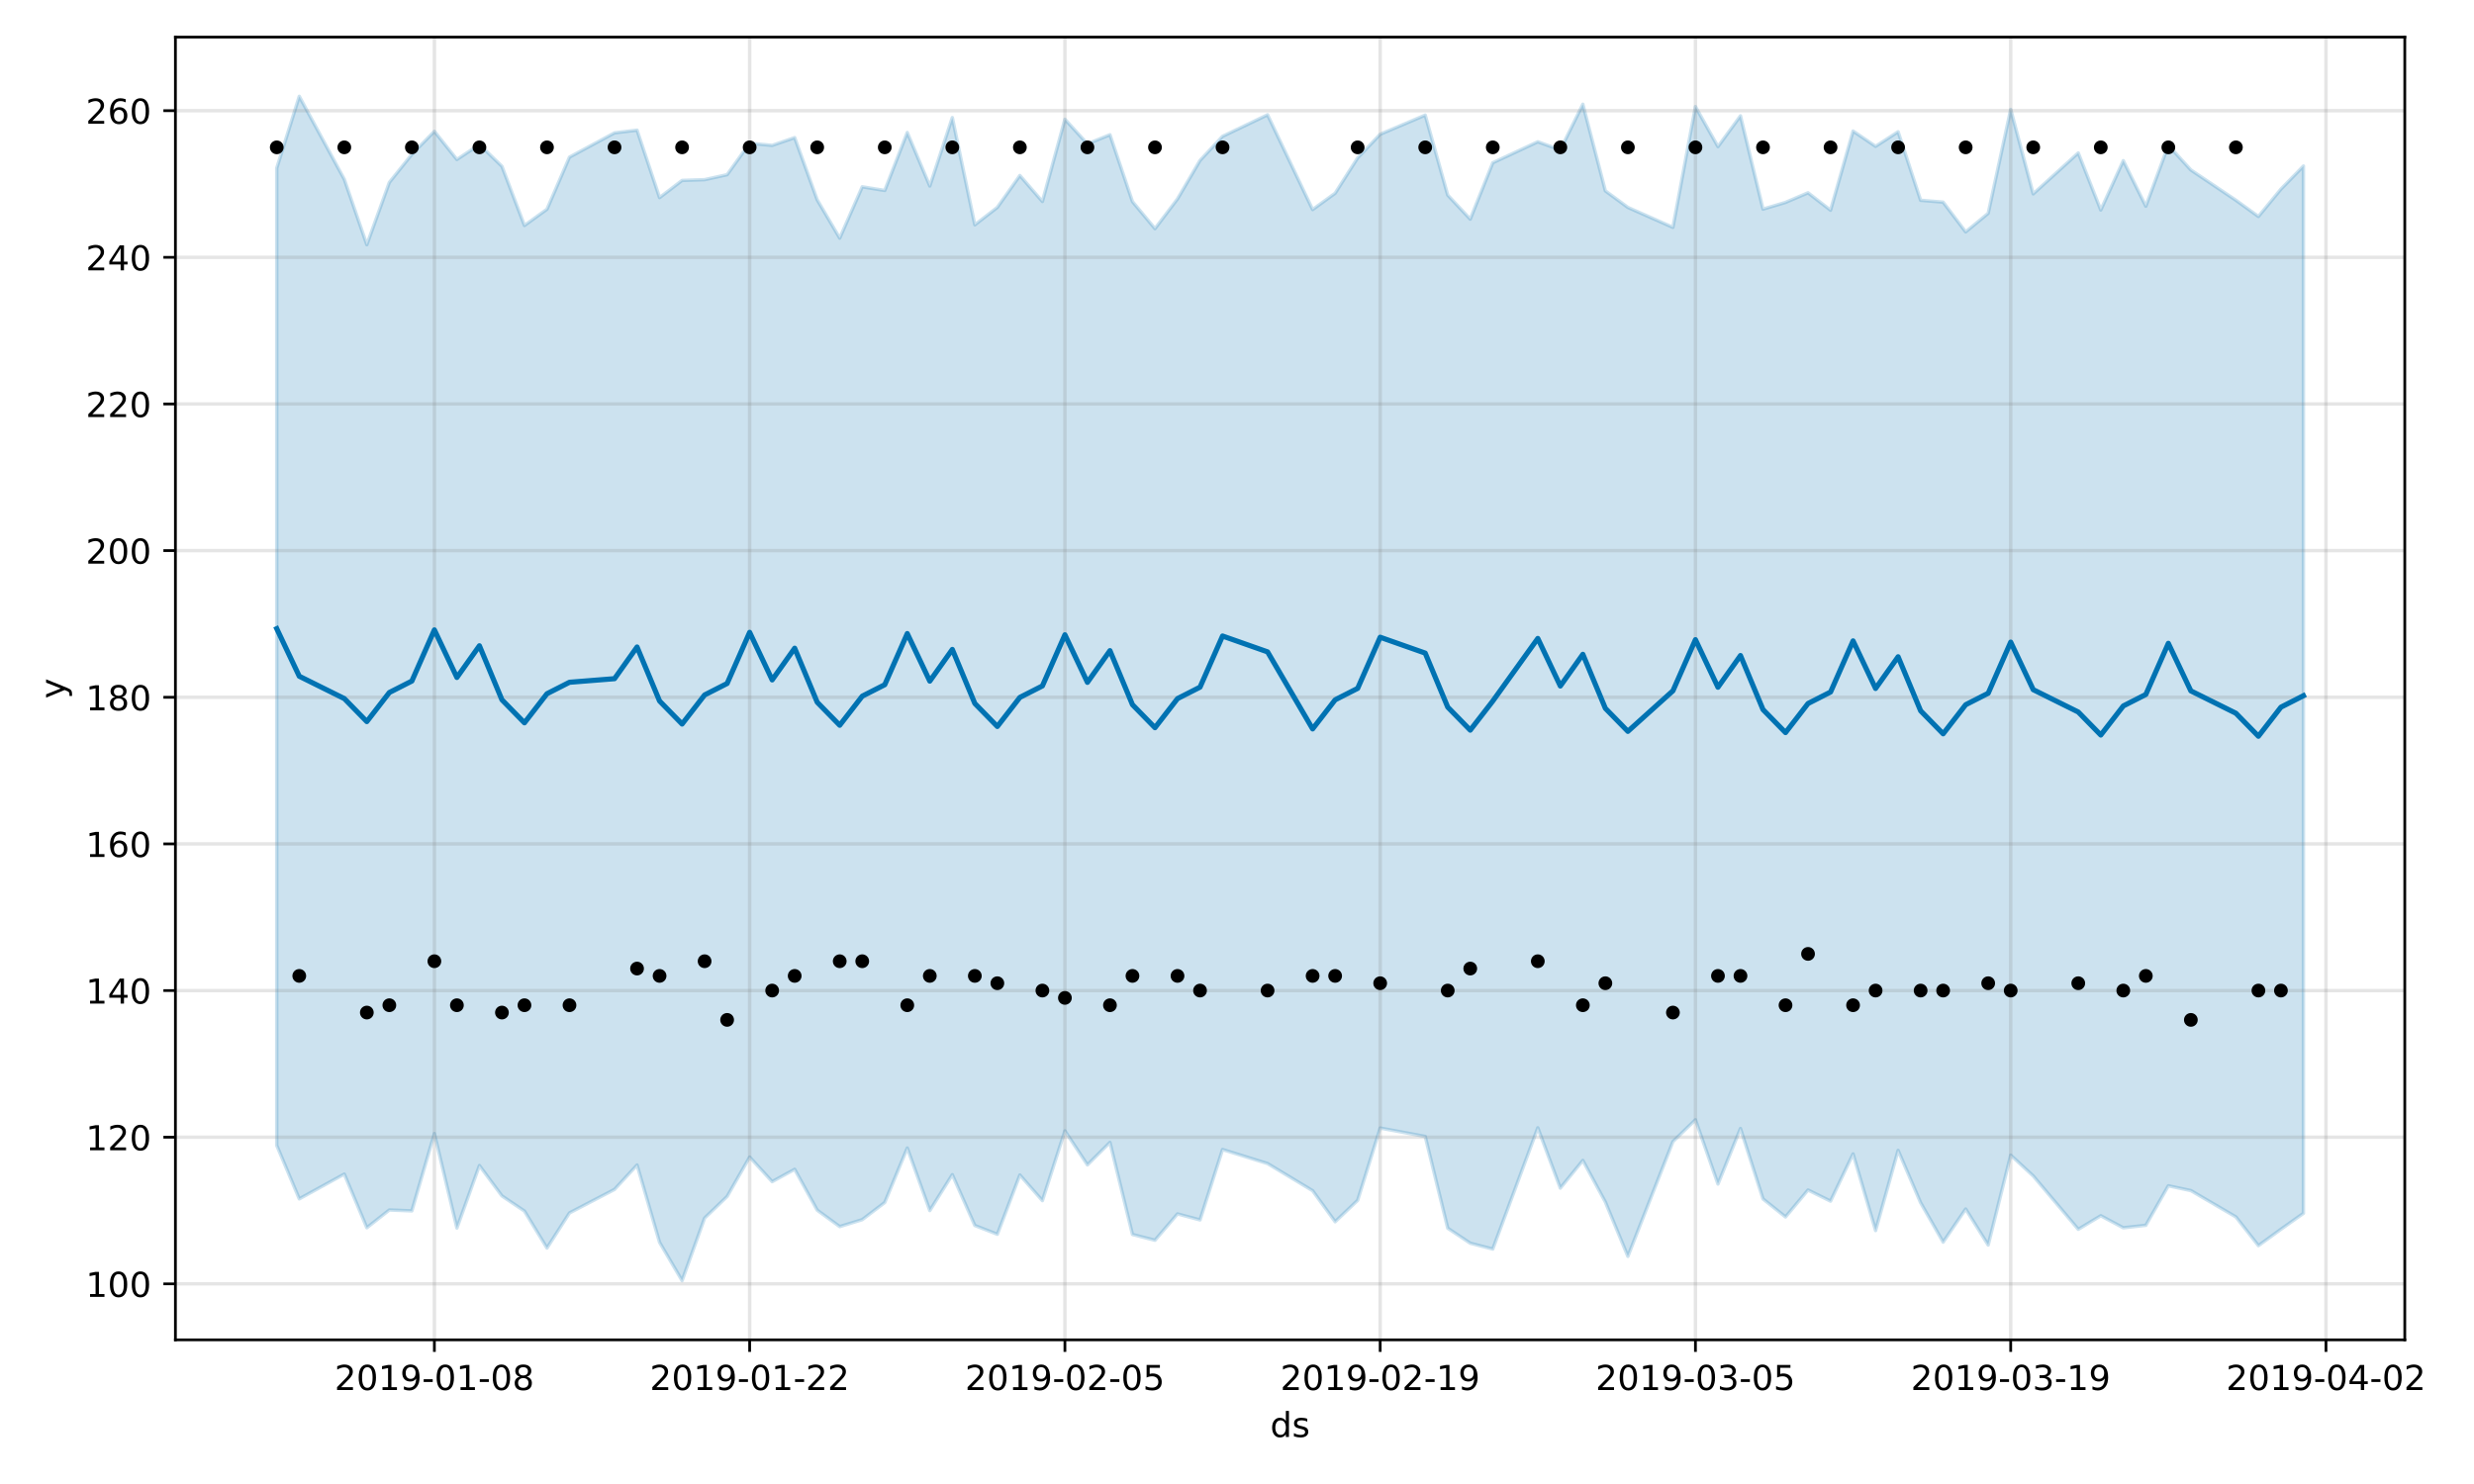 <?xml version="1.0" encoding="utf-8" standalone="no"?>
<!DOCTYPE svg PUBLIC "-//W3C//DTD SVG 1.1//EN"
  "http://www.w3.org/Graphics/SVG/1.1/DTD/svg11.dtd">
<!-- Created with matplotlib (https://matplotlib.org/) -->
<svg height="432pt" version="1.1" viewBox="0 0 720 432" width="720pt" xmlns="http://www.w3.org/2000/svg" xmlns:xlink="http://www.w3.org/1999/xlink">
 <defs>
  <style type="text/css">
*{stroke-linecap:butt;stroke-linejoin:round;}
  </style>
 </defs>
 <g id="figure_1">
  <g id="patch_1">
   <path d="M 0 432 
L 720 432 
L 720 0 
L 0 0 
z
" style="fill:#ffffff;"/>
  </g>
  <g id="axes_1">
   <g id="patch_2">
    <path d="M 51.05 390.04 
L 699.857 390.04 
L 699.857 10.8 
L 51.05 10.8 
z
" style="fill:#ffffff;"/>
   </g>
   <g id="PolyCollection_1">
    <defs>
     <path d="M 80.541 -383.064 
L 80.541 -98.552 
L 87.095 -83.003 
L 100.202 -90.218 
L 106.756 -74.597 
L 113.309 -79.765 
L 119.863 -79.504 
L 126.417 -102.021 
L 132.97 -74.515 
L 139.524 -92.709 
L 146.077 -83.865 
L 152.631 -79.452 
L 159.185 -68.687 
L 165.738 -78.911 
L 178.845 -85.751 
L 185.399 -92.858 
L 191.953 -70.336 
L 198.506 -59.198 
L 205.06 -77.408 
L 211.613 -83.697 
L 218.167 -95.177 
L 224.721 -88.014 
L 231.274 -91.608 
L 237.828 -79.714 
L 244.381 -74.929 
L 250.935 -76.95 
L 257.489 -81.945 
L 264.042 -97.801 
L 270.596 -79.591 
L 277.15 -90.049 
L 283.703 -75.253 
L 290.257 -72.696 
L 296.81 -89.951 
L 303.364 -82.487 
L 309.918 -102.808 
L 316.471 -92.897 
L 323.025 -99.438 
L 329.578 -72.634 
L 336.132 -70.954 
L 342.686 -78.621 
L 349.239 -76.871 
L 355.793 -97.37 
L 368.9 -93.283 
L 382.007 -85.384 
L 388.561 -76.344 
L 395.114 -82.573 
L 401.668 -103.623 
L 414.775 -101.18 
L 421.329 -74.466 
L 427.883 -70.095 
L 434.436 -68.397 
L 447.543 -103.685 
L 454.097 -86.136 
L 460.651 -94.19 
L 467.204 -82.078 
L 473.758 -66.267 
L 486.865 -99.676 
L 493.419 -106.032 
L 499.972 -87.323 
L 506.526 -103.491 
L 513.079 -82.989 
L 519.633 -77.741 
L 526.187 -85.581 
L 532.74 -82.346 
L 539.294 -96.092 
L 545.847 -73.776 
L 552.401 -97.123 
L 558.955 -81.874 
L 565.508 -70.412 
L 572.062 -80.049 
L 578.616 -69.561 
L 585.169 -95.727 
L 591.723 -89.675 
L 604.83 -74.14 
L 611.384 -78.09 
L 617.937 -74.582 
L 624.491 -75.302 
L 631.044 -86.808 
L 637.598 -85.417 
L 650.705 -77.749 
L 657.259 -69.391 
L 663.812 -74.15 
L 670.366 -78.8 
L 670.366 -383.669 
L 670.366 -383.669 
L 663.812 -376.948 
L 657.259 -368.983 
L 650.705 -373.714 
L 637.598 -382.534 
L 631.044 -389.697 
L 624.491 -371.972 
L 617.937 -385.235 
L 611.384 -370.863 
L 604.83 -387.487 
L 591.723 -375.563 
L 585.169 -400.147 
L 578.616 -369.901 
L 572.062 -364.498 
L 565.508 -373.164 
L 558.955 -373.699 
L 552.401 -393.644 
L 545.847 -389.404 
L 539.294 -393.852 
L 532.74 -370.805 
L 526.187 -375.882 
L 519.633 -373.085 
L 513.079 -371.124 
L 506.526 -398.275 
L 499.972 -389.316 
L 493.419 -400.968 
L 486.865 -365.823 
L 473.758 -371.621 
L 467.204 -376.438 
L 460.651 -401.661 
L 454.097 -388.359 
L 447.543 -390.728 
L 434.436 -384.617 
L 427.883 -368.208 
L 421.329 -375.203 
L 414.775 -398.49 
L 401.668 -392.918 
L 395.114 -386.041 
L 388.561 -375.751 
L 382.007 -370.993 
L 368.9 -398.58 
L 355.793 -392.315 
L 349.239 -385.293 
L 342.686 -374.097 
L 336.132 -365.438 
L 329.578 -373.318 
L 323.025 -392.775 
L 316.471 -390.121 
L 309.918 -397.285 
L 303.364 -373.345 
L 296.81 -380.911 
L 290.257 -371.631 
L 283.703 -366.55 
L 277.15 -397.768 
L 270.596 -377.853 
L 264.042 -393.43 
L 257.489 -376.56 
L 250.935 -377.622 
L 244.381 -362.681 
L 237.828 -373.839 
L 231.274 -391.935 
L 224.721 -389.682 
L 218.167 -390.302 
L 211.613 -381.15 
L 205.06 -379.703 
L 198.506 -379.485 
L 191.953 -374.472 
L 185.399 -394.108 
L 178.845 -393.325 
L 165.738 -386.266 
L 159.185 -371.094 
L 152.631 -366.365 
L 146.077 -383.593 
L 139.524 -389.923 
L 132.97 -385.571 
L 126.417 -393.778 
L 119.863 -387.069 
L 113.309 -378.899 
L 106.756 -360.765 
L 100.202 -379.803 
L 87.095 -403.962 
L 80.541 -383.064 
z
" id="mee55b92a47" style="stroke:#0072b2;stroke-opacity:0.2;"/>
    </defs>
    <g clip-path="url(#pc1fd2bb637)">
     <use style="fill:#0072b2;fill-opacity:0.2;stroke:#0072b2;stroke-opacity:0.2;" x="0" xlink:href="#mee55b92a47" y="432"/>
    </g>
   </g>
   <g id="matplotlib.axis_1">
    <g id="xtick_1">
     <g id="line2d_1">
      <path clip-path="url(#pc1fd2bb637)" d="M 126.417 390.04 
L 126.417 10.8 
" style="fill:none;stroke:#808080;stroke-linecap:square;stroke-opacity:0.2;"/>
     </g>
     <g id="line2d_2">
      <defs>
       <path d="M 0 0 
L 0 3.5 
" id="m507fe57a56" style="stroke:#000000;stroke-width:0.8;"/>
      </defs>
      <g>
       <use style="stroke:#000000;stroke-width:0.8;" x="126.417" xlink:href="#m507fe57a56" y="390.04"/>
      </g>
     </g>
     <g id="text_1">
      <!-- 2019-01-08 -->
      <defs>
       <path d="M 19.188 8.297 
L 53.609 8.297 
L 53.609 0 
L 7.328 0 
L 7.328 8.297 
Q 12.938 14.109 22.625 23.891 
Q 32.328 33.688 34.812 36.531 
Q 39.547 41.844 41.422 45.531 
Q 43.312 49.219 43.312 52.781 
Q 43.312 58.594 39.234 62.25 
Q 35.156 65.922 28.609 65.922 
Q 23.969 65.922 18.812 64.312 
Q 13.672 62.703 7.812 59.422 
L 7.812 69.391 
Q 13.766 71.781 18.938 73 
Q 24.125 74.219 28.422 74.219 
Q 39.75 74.219 46.484 68.547 
Q 53.219 62.891 53.219 53.422 
Q 53.219 48.922 51.531 44.891 
Q 49.859 40.875 45.406 35.406 
Q 44.188 33.984 37.641 27.219 
Q 31.109 20.453 19.188 8.297 
z
" id="DejaVuSans-50"/>
       <path d="M 31.781 66.406 
Q 24.172 66.406 20.328 58.906 
Q 16.5 51.422 16.5 36.375 
Q 16.5 21.391 20.328 13.891 
Q 24.172 6.391 31.781 6.391 
Q 39.453 6.391 43.281 13.891 
Q 47.125 21.391 47.125 36.375 
Q 47.125 51.422 43.281 58.906 
Q 39.453 66.406 31.781 66.406 
z
M 31.781 74.219 
Q 44.047 74.219 50.516 64.516 
Q 56.984 54.828 56.984 36.375 
Q 56.984 17.969 50.516 8.266 
Q 44.047 -1.422 31.781 -1.422 
Q 19.531 -1.422 13.062 8.266 
Q 6.594 17.969 6.594 36.375 
Q 6.594 54.828 13.062 64.516 
Q 19.531 74.219 31.781 74.219 
z
" id="DejaVuSans-48"/>
       <path d="M 12.406 8.297 
L 28.516 8.297 
L 28.516 63.922 
L 10.984 60.406 
L 10.984 69.391 
L 28.422 72.906 
L 38.281 72.906 
L 38.281 8.297 
L 54.391 8.297 
L 54.391 0 
L 12.406 0 
z
" id="DejaVuSans-49"/>
       <path d="M 10.984 1.516 
L 10.984 10.5 
Q 14.703 8.734 18.5 7.812 
Q 22.312 6.891 25.984 6.891 
Q 35.75 6.891 40.891 13.453 
Q 46.047 20.016 46.781 33.406 
Q 43.953 29.203 39.594 26.953 
Q 35.25 24.703 29.984 24.703 
Q 19.047 24.703 12.672 31.312 
Q 6.297 37.938 6.297 49.422 
Q 6.297 60.641 12.938 67.422 
Q 19.578 74.219 30.609 74.219 
Q 43.266 74.219 49.922 64.516 
Q 56.594 54.828 56.594 36.375 
Q 56.594 19.141 48.406 8.859 
Q 40.234 -1.422 26.422 -1.422 
Q 22.703 -1.422 18.891 -0.688 
Q 15.094 0.047 10.984 1.516 
z
M 30.609 32.422 
Q 37.25 32.422 41.125 36.953 
Q 45.016 41.5 45.016 49.422 
Q 45.016 57.281 41.125 61.844 
Q 37.25 66.406 30.609 66.406 
Q 23.969 66.406 20.094 61.844 
Q 16.219 57.281 16.219 49.422 
Q 16.219 41.5 20.094 36.953 
Q 23.969 32.422 30.609 32.422 
z
" id="DejaVuSans-57"/>
       <path d="M 4.891 31.391 
L 31.203 31.391 
L 31.203 23.391 
L 4.891 23.391 
z
" id="DejaVuSans-45"/>
       <path d="M 31.781 34.625 
Q 24.75 34.625 20.719 30.859 
Q 16.703 27.094 16.703 20.516 
Q 16.703 13.922 20.719 10.156 
Q 24.75 6.391 31.781 6.391 
Q 38.812 6.391 42.859 10.172 
Q 46.922 13.969 46.922 20.516 
Q 46.922 27.094 42.891 30.859 
Q 38.875 34.625 31.781 34.625 
z
M 21.922 38.812 
Q 15.578 40.375 12.031 44.719 
Q 8.5 49.078 8.5 55.328 
Q 8.5 64.062 14.719 69.141 
Q 20.953 74.219 31.781 74.219 
Q 42.672 74.219 48.875 69.141 
Q 55.078 64.062 55.078 55.328 
Q 55.078 49.078 51.531 44.719 
Q 48 40.375 41.703 38.812 
Q 48.828 37.156 52.797 32.312 
Q 56.781 27.484 56.781 20.516 
Q 56.781 9.906 50.312 4.234 
Q 43.844 -1.422 31.781 -1.422 
Q 19.734 -1.422 13.25 4.234 
Q 6.781 9.906 6.781 20.516 
Q 6.781 27.484 10.781 32.312 
Q 14.797 37.156 21.922 38.812 
z
M 18.312 54.391 
Q 18.312 48.734 21.844 45.562 
Q 25.391 42.391 31.781 42.391 
Q 38.141 42.391 41.719 45.562 
Q 45.312 48.734 45.312 54.391 
Q 45.312 60.062 41.719 63.234 
Q 38.141 66.406 31.781 66.406 
Q 25.391 66.406 21.844 63.234 
Q 18.312 60.062 18.312 54.391 
z
" id="DejaVuSans-56"/>
      </defs>
      <g transform="translate(97.359 404.638)scale(0.1 -0.1)">
       <use xlink:href="#DejaVuSans-50"/>
       <use x="63.623" xlink:href="#DejaVuSans-48"/>
       <use x="127.246" xlink:href="#DejaVuSans-49"/>
       <use x="190.869" xlink:href="#DejaVuSans-57"/>
       <use x="254.492" xlink:href="#DejaVuSans-45"/>
       <use x="290.576" xlink:href="#DejaVuSans-48"/>
       <use x="354.199" xlink:href="#DejaVuSans-49"/>
       <use x="417.822" xlink:href="#DejaVuSans-45"/>
       <use x="453.906" xlink:href="#DejaVuSans-48"/>
       <use x="517.529" xlink:href="#DejaVuSans-56"/>
      </g>
     </g>
    </g>
    <g id="xtick_2">
     <g id="line2d_3">
      <path clip-path="url(#pc1fd2bb637)" d="M 218.167 390.04 
L 218.167 10.8 
" style="fill:none;stroke:#808080;stroke-linecap:square;stroke-opacity:0.2;"/>
     </g>
     <g id="line2d_4">
      <g>
       <use style="stroke:#000000;stroke-width:0.8;" x="218.167" xlink:href="#m507fe57a56" y="390.04"/>
      </g>
     </g>
     <g id="text_2">
      <!-- 2019-01-22 -->
      <g transform="translate(189.109 404.638)scale(0.1 -0.1)">
       <use xlink:href="#DejaVuSans-50"/>
       <use x="63.623" xlink:href="#DejaVuSans-48"/>
       <use x="127.246" xlink:href="#DejaVuSans-49"/>
       <use x="190.869" xlink:href="#DejaVuSans-57"/>
       <use x="254.492" xlink:href="#DejaVuSans-45"/>
       <use x="290.576" xlink:href="#DejaVuSans-48"/>
       <use x="354.199" xlink:href="#DejaVuSans-49"/>
       <use x="417.822" xlink:href="#DejaVuSans-45"/>
       <use x="453.906" xlink:href="#DejaVuSans-50"/>
       <use x="517.529" xlink:href="#DejaVuSans-50"/>
      </g>
     </g>
    </g>
    <g id="xtick_3">
     <g id="line2d_5">
      <path clip-path="url(#pc1fd2bb637)" d="M 309.918 390.04 
L 309.918 10.8 
" style="fill:none;stroke:#808080;stroke-linecap:square;stroke-opacity:0.2;"/>
     </g>
     <g id="line2d_6">
      <g>
       <use style="stroke:#000000;stroke-width:0.8;" x="309.918" xlink:href="#m507fe57a56" y="390.04"/>
      </g>
     </g>
     <g id="text_3">
      <!-- 2019-02-05 -->
      <defs>
       <path d="M 10.797 72.906 
L 49.516 72.906 
L 49.516 64.594 
L 19.828 64.594 
L 19.828 46.734 
Q 21.969 47.469 24.109 47.828 
Q 26.266 48.188 28.422 48.188 
Q 40.625 48.188 47.75 41.5 
Q 54.891 34.812 54.891 23.391 
Q 54.891 11.625 47.562 5.094 
Q 40.234 -1.422 26.906 -1.422 
Q 22.312 -1.422 17.547 -0.641 
Q 12.797 0.141 7.719 1.703 
L 7.719 11.625 
Q 12.109 9.234 16.797 8.062 
Q 21.484 6.891 26.703 6.891 
Q 35.156 6.891 40.078 11.328 
Q 45.016 15.766 45.016 23.391 
Q 45.016 31 40.078 35.438 
Q 35.156 39.891 26.703 39.891 
Q 22.75 39.891 18.812 39.016 
Q 14.891 38.141 10.797 36.281 
z
" id="DejaVuSans-53"/>
      </defs>
      <g transform="translate(280.86 404.638)scale(0.1 -0.1)">
       <use xlink:href="#DejaVuSans-50"/>
       <use x="63.623" xlink:href="#DejaVuSans-48"/>
       <use x="127.246" xlink:href="#DejaVuSans-49"/>
       <use x="190.869" xlink:href="#DejaVuSans-57"/>
       <use x="254.492" xlink:href="#DejaVuSans-45"/>
       <use x="290.576" xlink:href="#DejaVuSans-48"/>
       <use x="354.199" xlink:href="#DejaVuSans-50"/>
       <use x="417.822" xlink:href="#DejaVuSans-45"/>
       <use x="453.906" xlink:href="#DejaVuSans-48"/>
       <use x="517.529" xlink:href="#DejaVuSans-53"/>
      </g>
     </g>
    </g>
    <g id="xtick_4">
     <g id="line2d_7">
      <path clip-path="url(#pc1fd2bb637)" d="M 401.668 390.04 
L 401.668 10.8 
" style="fill:none;stroke:#808080;stroke-linecap:square;stroke-opacity:0.2;"/>
     </g>
     <g id="line2d_8">
      <g>
       <use style="stroke:#000000;stroke-width:0.8;" x="401.668" xlink:href="#m507fe57a56" y="390.04"/>
      </g>
     </g>
     <g id="text_4">
      <!-- 2019-02-19 -->
      <g transform="translate(372.61 404.638)scale(0.1 -0.1)">
       <use xlink:href="#DejaVuSans-50"/>
       <use x="63.623" xlink:href="#DejaVuSans-48"/>
       <use x="127.246" xlink:href="#DejaVuSans-49"/>
       <use x="190.869" xlink:href="#DejaVuSans-57"/>
       <use x="254.492" xlink:href="#DejaVuSans-45"/>
       <use x="290.576" xlink:href="#DejaVuSans-48"/>
       <use x="354.199" xlink:href="#DejaVuSans-50"/>
       <use x="417.822" xlink:href="#DejaVuSans-45"/>
       <use x="453.906" xlink:href="#DejaVuSans-49"/>
       <use x="517.529" xlink:href="#DejaVuSans-57"/>
      </g>
     </g>
    </g>
    <g id="xtick_5">
     <g id="line2d_9">
      <path clip-path="url(#pc1fd2bb637)" d="M 493.419 390.04 
L 493.419 10.8 
" style="fill:none;stroke:#808080;stroke-linecap:square;stroke-opacity:0.2;"/>
     </g>
     <g id="line2d_10">
      <g>
       <use style="stroke:#000000;stroke-width:0.8;" x="493.419" xlink:href="#m507fe57a56" y="390.04"/>
      </g>
     </g>
     <g id="text_5">
      <!-- 2019-03-05 -->
      <defs>
       <path d="M 40.578 39.312 
Q 47.656 37.797 51.625 33 
Q 55.609 28.219 55.609 21.188 
Q 55.609 10.406 48.188 4.484 
Q 40.766 -1.422 27.094 -1.422 
Q 22.516 -1.422 17.656 -0.516 
Q 12.797 0.391 7.625 2.203 
L 7.625 11.719 
Q 11.719 9.328 16.594 8.109 
Q 21.484 6.891 26.812 6.891 
Q 36.078 6.891 40.938 10.547 
Q 45.797 14.203 45.797 21.188 
Q 45.797 27.641 41.281 31.266 
Q 36.766 34.906 28.719 34.906 
L 20.219 34.906 
L 20.219 43.016 
L 29.109 43.016 
Q 36.375 43.016 40.234 45.922 
Q 44.094 48.828 44.094 54.297 
Q 44.094 59.906 40.109 62.906 
Q 36.141 65.922 28.719 65.922 
Q 24.656 65.922 20.016 65.031 
Q 15.375 64.156 9.812 62.312 
L 9.812 71.094 
Q 15.438 72.656 20.344 73.438 
Q 25.25 74.219 29.594 74.219 
Q 40.828 74.219 47.359 69.109 
Q 53.906 64.016 53.906 55.328 
Q 53.906 49.266 50.438 45.094 
Q 46.969 40.922 40.578 39.312 
z
" id="DejaVuSans-51"/>
      </defs>
      <g transform="translate(464.361 404.638)scale(0.1 -0.1)">
       <use xlink:href="#DejaVuSans-50"/>
       <use x="63.623" xlink:href="#DejaVuSans-48"/>
       <use x="127.246" xlink:href="#DejaVuSans-49"/>
       <use x="190.869" xlink:href="#DejaVuSans-57"/>
       <use x="254.492" xlink:href="#DejaVuSans-45"/>
       <use x="290.576" xlink:href="#DejaVuSans-48"/>
       <use x="354.199" xlink:href="#DejaVuSans-51"/>
       <use x="417.822" xlink:href="#DejaVuSans-45"/>
       <use x="453.906" xlink:href="#DejaVuSans-48"/>
       <use x="517.529" xlink:href="#DejaVuSans-53"/>
      </g>
     </g>
    </g>
    <g id="xtick_6">
     <g id="line2d_11">
      <path clip-path="url(#pc1fd2bb637)" d="M 585.169 390.04 
L 585.169 10.8 
" style="fill:none;stroke:#808080;stroke-linecap:square;stroke-opacity:0.2;"/>
     </g>
     <g id="line2d_12">
      <g>
       <use style="stroke:#000000;stroke-width:0.8;" x="585.169" xlink:href="#m507fe57a56" y="390.04"/>
      </g>
     </g>
     <g id="text_6">
      <!-- 2019-03-19 -->
      <g transform="translate(556.111 404.638)scale(0.1 -0.1)">
       <use xlink:href="#DejaVuSans-50"/>
       <use x="63.623" xlink:href="#DejaVuSans-48"/>
       <use x="127.246" xlink:href="#DejaVuSans-49"/>
       <use x="190.869" xlink:href="#DejaVuSans-57"/>
       <use x="254.492" xlink:href="#DejaVuSans-45"/>
       <use x="290.576" xlink:href="#DejaVuSans-48"/>
       <use x="354.199" xlink:href="#DejaVuSans-51"/>
       <use x="417.822" xlink:href="#DejaVuSans-45"/>
       <use x="453.906" xlink:href="#DejaVuSans-49"/>
       <use x="517.529" xlink:href="#DejaVuSans-57"/>
      </g>
     </g>
    </g>
    <g id="xtick_7">
     <g id="line2d_13">
      <path clip-path="url(#pc1fd2bb637)" d="M 676.92 390.04 
L 676.92 10.8 
" style="fill:none;stroke:#808080;stroke-linecap:square;stroke-opacity:0.2;"/>
     </g>
     <g id="line2d_14">
      <g>
       <use style="stroke:#000000;stroke-width:0.8;" x="676.92" xlink:href="#m507fe57a56" y="390.04"/>
      </g>
     </g>
     <g id="text_7">
      <!-- 2019-04-02 -->
      <defs>
       <path d="M 37.797 64.312 
L 12.891 25.391 
L 37.797 25.391 
z
M 35.203 72.906 
L 47.609 72.906 
L 47.609 25.391 
L 58.016 25.391 
L 58.016 17.188 
L 47.609 17.188 
L 47.609 0 
L 37.797 0 
L 37.797 17.188 
L 4.891 17.188 
L 4.891 26.703 
z
" id="DejaVuSans-52"/>
      </defs>
      <g transform="translate(647.862 404.638)scale(0.1 -0.1)">
       <use xlink:href="#DejaVuSans-50"/>
       <use x="63.623" xlink:href="#DejaVuSans-48"/>
       <use x="127.246" xlink:href="#DejaVuSans-49"/>
       <use x="190.869" xlink:href="#DejaVuSans-57"/>
       <use x="254.492" xlink:href="#DejaVuSans-45"/>
       <use x="290.576" xlink:href="#DejaVuSans-48"/>
       <use x="354.199" xlink:href="#DejaVuSans-52"/>
       <use x="417.822" xlink:href="#DejaVuSans-45"/>
       <use x="453.906" xlink:href="#DejaVuSans-48"/>
       <use x="517.529" xlink:href="#DejaVuSans-50"/>
      </g>
     </g>
    </g>
    <g id="text_8">
     <!-- ds -->
     <defs>
      <path d="M 45.406 46.391 
L 45.406 75.984 
L 54.391 75.984 
L 54.391 0 
L 45.406 0 
L 45.406 8.203 
Q 42.578 3.328 38.25 0.953 
Q 33.938 -1.422 27.875 -1.422 
Q 17.969 -1.422 11.734 6.484 
Q 5.516 14.406 5.516 27.297 
Q 5.516 40.188 11.734 48.094 
Q 17.969 56 27.875 56 
Q 33.938 56 38.25 53.625 
Q 42.578 51.266 45.406 46.391 
z
M 14.797 27.297 
Q 14.797 17.391 18.875 11.75 
Q 22.953 6.109 30.078 6.109 
Q 37.203 6.109 41.297 11.75 
Q 45.406 17.391 45.406 27.297 
Q 45.406 37.203 41.297 42.844 
Q 37.203 48.484 30.078 48.484 
Q 22.953 48.484 18.875 42.844 
Q 14.797 37.203 14.797 27.297 
z
" id="DejaVuSans-100"/>
      <path d="M 44.281 53.078 
L 44.281 44.578 
Q 40.484 46.531 36.375 47.5 
Q 32.281 48.484 27.875 48.484 
Q 21.188 48.484 17.844 46.438 
Q 14.5 44.391 14.5 40.281 
Q 14.5 37.156 16.891 35.375 
Q 19.281 33.594 26.516 31.984 
L 29.594 31.297 
Q 39.156 29.25 43.188 25.516 
Q 47.219 21.781 47.219 15.094 
Q 47.219 7.469 41.188 3.016 
Q 35.156 -1.422 24.609 -1.422 
Q 20.219 -1.422 15.453 -0.562 
Q 10.688 0.297 5.422 2 
L 5.422 11.281 
Q 10.406 8.688 15.234 7.391 
Q 20.062 6.109 24.812 6.109 
Q 31.156 6.109 34.562 8.281 
Q 37.984 10.453 37.984 14.406 
Q 37.984 18.062 35.516 20.016 
Q 33.062 21.969 24.703 23.781 
L 21.578 24.516 
Q 13.234 26.266 9.516 29.906 
Q 5.812 33.547 5.812 39.891 
Q 5.812 47.609 11.281 51.797 
Q 16.75 56 26.812 56 
Q 31.781 56 36.172 55.266 
Q 40.578 54.547 44.281 53.078 
z
" id="DejaVuSans-115"/>
     </defs>
     <g transform="translate(369.675 418.317)scale(0.1 -0.1)">
      <use xlink:href="#DejaVuSans-100"/>
      <use x="63.477" xlink:href="#DejaVuSans-115"/>
     </g>
    </g>
   </g>
   <g id="matplotlib.axis_2">
    <g id="ytick_1">
     <g id="line2d_15">
      <path clip-path="url(#pc1fd2bb637)" d="M 51.05 373.736 
L 699.857 373.736 
" style="fill:none;stroke:#808080;stroke-linecap:square;stroke-opacity:0.2;"/>
     </g>
     <g id="line2d_16">
      <defs>
       <path d="M 0 0 
L -3.5 0 
" id="m434cdfebe6" style="stroke:#000000;stroke-width:0.8;"/>
      </defs>
      <g>
       <use style="stroke:#000000;stroke-width:0.8;" x="51.05" xlink:href="#m434cdfebe6" y="373.736"/>
      </g>
     </g>
     <g id="text_9">
      <!-- 100 -->
      <g transform="translate(24.962 377.535)scale(0.1 -0.1)">
       <use xlink:href="#DejaVuSans-49"/>
       <use x="63.623" xlink:href="#DejaVuSans-48"/>
       <use x="127.246" xlink:href="#DejaVuSans-48"/>
      </g>
     </g>
    </g>
    <g id="ytick_2">
     <g id="line2d_17">
      <path clip-path="url(#pc1fd2bb637)" d="M 51.05 331.046 
L 699.857 331.046 
" style="fill:none;stroke:#808080;stroke-linecap:square;stroke-opacity:0.2;"/>
     </g>
     <g id="line2d_18">
      <g>
       <use style="stroke:#000000;stroke-width:0.8;" x="51.05" xlink:href="#m434cdfebe6" y="331.046"/>
      </g>
     </g>
     <g id="text_10">
      <!-- 120 -->
      <g transform="translate(24.962 334.846)scale(0.1 -0.1)">
       <use xlink:href="#DejaVuSans-49"/>
       <use x="63.623" xlink:href="#DejaVuSans-50"/>
       <use x="127.246" xlink:href="#DejaVuSans-48"/>
      </g>
     </g>
    </g>
    <g id="ytick_3">
     <g id="line2d_19">
      <path clip-path="url(#pc1fd2bb637)" d="M 51.05 288.357 
L 699.857 288.357 
" style="fill:none;stroke:#808080;stroke-linecap:square;stroke-opacity:0.2;"/>
     </g>
     <g id="line2d_20">
      <g>
       <use style="stroke:#000000;stroke-width:0.8;" x="51.05" xlink:href="#m434cdfebe6" y="288.357"/>
      </g>
     </g>
     <g id="text_11">
      <!-- 140 -->
      <g transform="translate(24.962 292.156)scale(0.1 -0.1)">
       <use xlink:href="#DejaVuSans-49"/>
       <use x="63.623" xlink:href="#DejaVuSans-52"/>
       <use x="127.246" xlink:href="#DejaVuSans-48"/>
      </g>
     </g>
    </g>
    <g id="ytick_4">
     <g id="line2d_21">
      <path clip-path="url(#pc1fd2bb637)" d="M 51.05 245.667 
L 699.857 245.667 
" style="fill:none;stroke:#808080;stroke-linecap:square;stroke-opacity:0.2;"/>
     </g>
     <g id="line2d_22">
      <g>
       <use style="stroke:#000000;stroke-width:0.8;" x="51.05" xlink:href="#m434cdfebe6" y="245.667"/>
      </g>
     </g>
     <g id="text_12">
      <!-- 160 -->
      <defs>
       <path d="M 33.016 40.375 
Q 26.375 40.375 22.484 35.828 
Q 18.609 31.297 18.609 23.391 
Q 18.609 15.531 22.484 10.953 
Q 26.375 6.391 33.016 6.391 
Q 39.656 6.391 43.531 10.953 
Q 47.406 15.531 47.406 23.391 
Q 47.406 31.297 43.531 35.828 
Q 39.656 40.375 33.016 40.375 
z
M 52.594 71.297 
L 52.594 62.312 
Q 48.875 64.062 45.094 64.984 
Q 41.312 65.922 37.594 65.922 
Q 27.828 65.922 22.672 59.328 
Q 17.531 52.734 16.797 39.406 
Q 19.672 43.656 24.016 45.922 
Q 28.375 48.188 33.594 48.188 
Q 44.578 48.188 50.953 41.516 
Q 57.328 34.859 57.328 23.391 
Q 57.328 12.156 50.688 5.359 
Q 44.047 -1.422 33.016 -1.422 
Q 20.359 -1.422 13.672 8.266 
Q 6.984 17.969 6.984 36.375 
Q 6.984 53.656 15.188 63.938 
Q 23.391 74.219 37.203 74.219 
Q 40.922 74.219 44.703 73.484 
Q 48.484 72.75 52.594 71.297 
z
" id="DejaVuSans-54"/>
      </defs>
      <g transform="translate(24.962 249.466)scale(0.1 -0.1)">
       <use xlink:href="#DejaVuSans-49"/>
       <use x="63.623" xlink:href="#DejaVuSans-54"/>
       <use x="127.246" xlink:href="#DejaVuSans-48"/>
      </g>
     </g>
    </g>
    <g id="ytick_5">
     <g id="line2d_23">
      <path clip-path="url(#pc1fd2bb637)" d="M 51.05 202.978 
L 699.857 202.978 
" style="fill:none;stroke:#808080;stroke-linecap:square;stroke-opacity:0.2;"/>
     </g>
     <g id="line2d_24">
      <g>
       <use style="stroke:#000000;stroke-width:0.8;" x="51.05" xlink:href="#m434cdfebe6" y="202.978"/>
      </g>
     </g>
     <g id="text_13">
      <!-- 180 -->
      <g transform="translate(24.962 206.777)scale(0.1 -0.1)">
       <use xlink:href="#DejaVuSans-49"/>
       <use x="63.623" xlink:href="#DejaVuSans-56"/>
       <use x="127.246" xlink:href="#DejaVuSans-48"/>
      </g>
     </g>
    </g>
    <g id="ytick_6">
     <g id="line2d_25">
      <path clip-path="url(#pc1fd2bb637)" d="M 51.05 160.288 
L 699.857 160.288 
" style="fill:none;stroke:#808080;stroke-linecap:square;stroke-opacity:0.2;"/>
     </g>
     <g id="line2d_26">
      <g>
       <use style="stroke:#000000;stroke-width:0.8;" x="51.05" xlink:href="#m434cdfebe6" y="160.288"/>
      </g>
     </g>
     <g id="text_14">
      <!-- 200 -->
      <g transform="translate(24.962 164.087)scale(0.1 -0.1)">
       <use xlink:href="#DejaVuSans-50"/>
       <use x="63.623" xlink:href="#DejaVuSans-48"/>
       <use x="127.246" xlink:href="#DejaVuSans-48"/>
      </g>
     </g>
    </g>
    <g id="ytick_7">
     <g id="line2d_27">
      <path clip-path="url(#pc1fd2bb637)" d="M 51.05 117.598 
L 699.857 117.598 
" style="fill:none;stroke:#808080;stroke-linecap:square;stroke-opacity:0.2;"/>
     </g>
     <g id="line2d_28">
      <g>
       <use style="stroke:#000000;stroke-width:0.8;" x="51.05" xlink:href="#m434cdfebe6" y="117.598"/>
      </g>
     </g>
     <g id="text_15">
      <!-- 220 -->
      <g transform="translate(24.962 121.397)scale(0.1 -0.1)">
       <use xlink:href="#DejaVuSans-50"/>
       <use x="63.623" xlink:href="#DejaVuSans-50"/>
       <use x="127.246" xlink:href="#DejaVuSans-48"/>
      </g>
     </g>
    </g>
    <g id="ytick_8">
     <g id="line2d_29">
      <path clip-path="url(#pc1fd2bb637)" d="M 51.05 74.909 
L 699.857 74.909 
" style="fill:none;stroke:#808080;stroke-linecap:square;stroke-opacity:0.2;"/>
     </g>
     <g id="line2d_30">
      <g>
       <use style="stroke:#000000;stroke-width:0.8;" x="51.05" xlink:href="#m434cdfebe6" y="74.909"/>
      </g>
     </g>
     <g id="text_16">
      <!-- 240 -->
      <g transform="translate(24.962 78.708)scale(0.1 -0.1)">
       <use xlink:href="#DejaVuSans-50"/>
       <use x="63.623" xlink:href="#DejaVuSans-52"/>
       <use x="127.246" xlink:href="#DejaVuSans-48"/>
      </g>
     </g>
    </g>
    <g id="ytick_9">
     <g id="line2d_31">
      <path clip-path="url(#pc1fd2bb637)" d="M 51.05 32.219 
L 699.857 32.219 
" style="fill:none;stroke:#808080;stroke-linecap:square;stroke-opacity:0.2;"/>
     </g>
     <g id="line2d_32">
      <g>
       <use style="stroke:#000000;stroke-width:0.8;" x="51.05" xlink:href="#m434cdfebe6" y="32.219"/>
      </g>
     </g>
     <g id="text_17">
      <!-- 260 -->
      <g transform="translate(24.962 36.018)scale(0.1 -0.1)">
       <use xlink:href="#DejaVuSans-50"/>
       <use x="63.623" xlink:href="#DejaVuSans-54"/>
       <use x="127.246" xlink:href="#DejaVuSans-48"/>
      </g>
     </g>
    </g>
    <g id="text_18">
     <!-- y -->
     <defs>
      <path d="M 32.172 -5.078 
Q 28.375 -14.844 24.75 -17.812 
Q 21.141 -20.797 15.094 -20.797 
L 7.906 -20.797 
L 7.906 -13.281 
L 13.188 -13.281 
Q 16.891 -13.281 18.938 -11.516 
Q 21 -9.766 23.484 -3.219 
L 25.094 0.875 
L 2.984 54.688 
L 12.5 54.688 
L 29.594 11.922 
L 46.688 54.688 
L 56.203 54.688 
z
" id="DejaVuSans-121"/>
     </defs>
     <g transform="translate(18.883 203.379)rotate(-90)scale(0.1 -0.1)">
      <use xlink:href="#DejaVuSans-121"/>
     </g>
    </g>
   </g>
   <g id="line2d_33">
    <defs>
     <path d="M 0 1.5 
C 0.398 1.5 0.779 1.342 1.061 1.061 
C 1.342 0.779 1.5 0.398 1.5 0 
C 1.5 -0.398 1.342 -0.779 1.061 -1.061 
C 0.779 -1.342 0.398 -1.5 0 -1.5 
C -0.398 -1.5 -0.779 -1.342 -1.061 -1.061 
C -1.342 -0.779 -1.5 -0.398 -1.5 0 
C -1.5 0.398 -1.342 0.779 -1.061 1.061 
C -0.779 1.342 -0.398 1.5 0 1.5 
z
" id="md9a3ecdbfe" style="stroke:#000000;"/>
    </defs>
    <g clip-path="url(#pc1fd2bb637)">
     <use style="stroke:#000000;" x="80.541" xlink:href="#md9a3ecdbfe" y="42.891"/>
     <use style="stroke:#000000;" x="87.095" xlink:href="#md9a3ecdbfe" y="284.088"/>
     <use style="stroke:#000000;" x="100.202" xlink:href="#md9a3ecdbfe" y="42.891"/>
     <use style="stroke:#000000;" x="106.756" xlink:href="#md9a3ecdbfe" y="294.76"/>
     <use style="stroke:#000000;" x="113.309" xlink:href="#md9a3ecdbfe" y="292.626"/>
     <use style="stroke:#000000;" x="119.863" xlink:href="#md9a3ecdbfe" y="42.891"/>
     <use style="stroke:#000000;" x="126.417" xlink:href="#md9a3ecdbfe" y="279.819"/>
     <use style="stroke:#000000;" x="132.97" xlink:href="#md9a3ecdbfe" y="292.626"/>
     <use style="stroke:#000000;" x="139.524" xlink:href="#md9a3ecdbfe" y="42.891"/>
     <use style="stroke:#000000;" x="146.077" xlink:href="#md9a3ecdbfe" y="294.76"/>
     <use style="stroke:#000000;" x="152.631" xlink:href="#md9a3ecdbfe" y="292.626"/>
     <use style="stroke:#000000;" x="159.185" xlink:href="#md9a3ecdbfe" y="42.891"/>
     <use style="stroke:#000000;" x="165.738" xlink:href="#md9a3ecdbfe" y="292.626"/>
     <use style="stroke:#000000;" x="178.845" xlink:href="#md9a3ecdbfe" y="42.891"/>
     <use style="stroke:#000000;" x="185.399" xlink:href="#md9a3ecdbfe" y="281.953"/>
     <use style="stroke:#000000;" x="191.953" xlink:href="#md9a3ecdbfe" y="284.088"/>
     <use style="stroke:#000000;" x="198.506" xlink:href="#md9a3ecdbfe" y="42.891"/>
     <use style="stroke:#000000;" x="205.06" xlink:href="#md9a3ecdbfe" y="279.819"/>
     <use style="stroke:#000000;" x="211.613" xlink:href="#md9a3ecdbfe" y="296.895"/>
     <use style="stroke:#000000;" x="218.167" xlink:href="#md9a3ecdbfe" y="42.891"/>
     <use style="stroke:#000000;" x="224.721" xlink:href="#md9a3ecdbfe" y="288.357"/>
     <use style="stroke:#000000;" x="231.274" xlink:href="#md9a3ecdbfe" y="284.088"/>
     <use style="stroke:#000000;" x="237.828" xlink:href="#md9a3ecdbfe" y="42.891"/>
     <use style="stroke:#000000;" x="244.381" xlink:href="#md9a3ecdbfe" y="279.819"/>
     <use style="stroke:#000000;" x="250.935" xlink:href="#md9a3ecdbfe" y="279.819"/>
     <use style="stroke:#000000;" x="257.489" xlink:href="#md9a3ecdbfe" y="42.891"/>
     <use style="stroke:#000000;" x="264.042" xlink:href="#md9a3ecdbfe" y="292.626"/>
     <use style="stroke:#000000;" x="270.596" xlink:href="#md9a3ecdbfe" y="284.088"/>
     <use style="stroke:#000000;" x="277.15" xlink:href="#md9a3ecdbfe" y="42.891"/>
     <use style="stroke:#000000;" x="283.703" xlink:href="#md9a3ecdbfe" y="284.088"/>
     <use style="stroke:#000000;" x="290.257" xlink:href="#md9a3ecdbfe" y="286.222"/>
     <use style="stroke:#000000;" x="296.81" xlink:href="#md9a3ecdbfe" y="42.891"/>
     <use style="stroke:#000000;" x="303.364" xlink:href="#md9a3ecdbfe" y="288.357"/>
     <use style="stroke:#000000;" x="309.918" xlink:href="#md9a3ecdbfe" y="290.491"/>
     <use style="stroke:#000000;" x="316.471" xlink:href="#md9a3ecdbfe" y="42.891"/>
     <use style="stroke:#000000;" x="323.025" xlink:href="#md9a3ecdbfe" y="292.626"/>
     <use style="stroke:#000000;" x="329.578" xlink:href="#md9a3ecdbfe" y="284.088"/>
     <use style="stroke:#000000;" x="336.132" xlink:href="#md9a3ecdbfe" y="42.891"/>
     <use style="stroke:#000000;" x="342.686" xlink:href="#md9a3ecdbfe" y="284.088"/>
     <use style="stroke:#000000;" x="349.239" xlink:href="#md9a3ecdbfe" y="288.357"/>
     <use style="stroke:#000000;" x="355.793" xlink:href="#md9a3ecdbfe" y="42.891"/>
     <use style="stroke:#000000;" x="368.9" xlink:href="#md9a3ecdbfe" y="288.357"/>
     <use style="stroke:#000000;" x="382.007" xlink:href="#md9a3ecdbfe" y="284.088"/>
     <use style="stroke:#000000;" x="388.561" xlink:href="#md9a3ecdbfe" y="284.088"/>
     <use style="stroke:#000000;" x="395.114" xlink:href="#md9a3ecdbfe" y="42.891"/>
     <use style="stroke:#000000;" x="401.668" xlink:href="#md9a3ecdbfe" y="286.222"/>
     <use style="stroke:#000000;" x="414.775" xlink:href="#md9a3ecdbfe" y="42.891"/>
     <use style="stroke:#000000;" x="421.329" xlink:href="#md9a3ecdbfe" y="288.357"/>
     <use style="stroke:#000000;" x="427.883" xlink:href="#md9a3ecdbfe" y="281.953"/>
     <use style="stroke:#000000;" x="434.436" xlink:href="#md9a3ecdbfe" y="42.891"/>
     <use style="stroke:#000000;" x="447.543" xlink:href="#md9a3ecdbfe" y="279.819"/>
     <use style="stroke:#000000;" x="454.097" xlink:href="#md9a3ecdbfe" y="42.891"/>
     <use style="stroke:#000000;" x="460.651" xlink:href="#md9a3ecdbfe" y="292.626"/>
     <use style="stroke:#000000;" x="467.204" xlink:href="#md9a3ecdbfe" y="286.222"/>
     <use style="stroke:#000000;" x="473.758" xlink:href="#md9a3ecdbfe" y="42.891"/>
     <use style="stroke:#000000;" x="486.865" xlink:href="#md9a3ecdbfe" y="294.76"/>
     <use style="stroke:#000000;" x="493.419" xlink:href="#md9a3ecdbfe" y="42.891"/>
     <use style="stroke:#000000;" x="499.972" xlink:href="#md9a3ecdbfe" y="284.088"/>
     <use style="stroke:#000000;" x="506.526" xlink:href="#md9a3ecdbfe" y="284.088"/>
     <use style="stroke:#000000;" x="513.079" xlink:href="#md9a3ecdbfe" y="42.891"/>
     <use style="stroke:#000000;" x="519.633" xlink:href="#md9a3ecdbfe" y="292.626"/>
     <use style="stroke:#000000;" x="526.187" xlink:href="#md9a3ecdbfe" y="277.684"/>
     <use style="stroke:#000000;" x="532.74" xlink:href="#md9a3ecdbfe" y="42.891"/>
     <use style="stroke:#000000;" x="539.294" xlink:href="#md9a3ecdbfe" y="292.626"/>
     <use style="stroke:#000000;" x="545.847" xlink:href="#md9a3ecdbfe" y="288.357"/>
     <use style="stroke:#000000;" x="552.401" xlink:href="#md9a3ecdbfe" y="42.891"/>
     <use style="stroke:#000000;" x="558.955" xlink:href="#md9a3ecdbfe" y="288.357"/>
     <use style="stroke:#000000;" x="565.508" xlink:href="#md9a3ecdbfe" y="288.357"/>
     <use style="stroke:#000000;" x="572.062" xlink:href="#md9a3ecdbfe" y="42.891"/>
     <use style="stroke:#000000;" x="578.616" xlink:href="#md9a3ecdbfe" y="286.222"/>
     <use style="stroke:#000000;" x="585.169" xlink:href="#md9a3ecdbfe" y="288.357"/>
     <use style="stroke:#000000;" x="591.723" xlink:href="#md9a3ecdbfe" y="42.891"/>
     <use style="stroke:#000000;" x="604.83" xlink:href="#md9a3ecdbfe" y="286.222"/>
     <use style="stroke:#000000;" x="611.384" xlink:href="#md9a3ecdbfe" y="42.891"/>
     <use style="stroke:#000000;" x="617.937" xlink:href="#md9a3ecdbfe" y="288.357"/>
     <use style="stroke:#000000;" x="624.491" xlink:href="#md9a3ecdbfe" y="284.088"/>
     <use style="stroke:#000000;" x="631.044" xlink:href="#md9a3ecdbfe" y="42.891"/>
     <use style="stroke:#000000;" x="637.598" xlink:href="#md9a3ecdbfe" y="296.895"/>
     <use style="stroke:#000000;" x="650.705" xlink:href="#md9a3ecdbfe" y="42.891"/>
     <use style="stroke:#000000;" x="657.259" xlink:href="#md9a3ecdbfe" y="288.357"/>
     <use style="stroke:#000000;" x="663.812" xlink:href="#md9a3ecdbfe" y="288.357"/>
    </g>
   </g>
   <g id="line2d_34">
    <path clip-path="url(#pc1fd2bb637)" d="M 80.541 183.011 
L 87.095 196.856 
L 100.202 203.359 
L 106.756 210.057 
L 113.309 201.594 
L 119.863 198.256 
L 126.417 183.367 
L 132.97 197.211 
L 139.524 187.987 
L 146.077 203.715 
L 152.631 210.413 
L 159.185 201.95 
L 165.738 198.611 
L 178.845 197.567 
L 185.399 188.343 
L 191.953 204.07 
L 198.506 210.768 
L 205.06 202.306 
L 211.613 198.967 
L 218.167 184.078 
L 224.721 197.923 
L 231.274 188.698 
L 237.828 204.426 
L 244.381 211.124 
L 250.935 202.661 
L 257.489 199.323 
L 264.042 184.434 
L 270.596 198.278 
L 277.15 189.054 
L 283.703 204.782 
L 290.257 211.479 
L 296.81 203.017 
L 303.364 199.678 
L 309.918 184.79 
L 316.471 198.634 
L 323.025 189.41 
L 329.578 205.137 
L 336.132 211.835 
L 342.686 203.372 
L 349.239 200.034 
L 355.793 185.145 
L 368.9 189.765 
L 382.007 212.191 
L 388.561 203.728 
L 395.114 200.39 
L 401.668 185.501 
L 414.775 190.121 
L 421.329 205.848 
L 427.883 212.546 
L 434.436 204.084 
L 447.543 185.856 
L 454.097 199.701 
L 460.651 190.476 
L 467.204 206.204 
L 473.758 212.902 
L 486.865 201.101 
L 493.419 186.212 
L 499.972 200.056 
L 506.526 190.832 
L 513.079 206.56 
L 519.633 213.257 
L 526.187 204.795 
L 532.74 201.456 
L 539.294 186.568 
L 545.847 200.412 
L 552.401 191.188 
L 558.955 206.915 
L 565.508 213.613 
L 572.062 205.15 
L 578.616 201.812 
L 585.169 186.923 
L 591.723 200.767 
L 604.83 207.271 
L 611.384 213.969 
L 617.937 205.506 
L 624.491 202.168 
L 631.044 187.279 
L 637.598 201.123 
L 650.705 207.626 
L 657.259 214.324 
L 663.812 205.862 
L 670.366 202.523 
" style="fill:none;stroke:#0072b2;stroke-linecap:square;stroke-width:1.5;"/>
   </g>
   <g id="patch_3">
    <path d="M 51.05 390.04 
L 51.05 10.8 
" style="fill:none;stroke:#000000;stroke-linecap:square;stroke-linejoin:miter;stroke-width:0.8;"/>
   </g>
   <g id="patch_4">
    <path d="M 699.857 390.04 
L 699.857 10.8 
" style="fill:none;stroke:#000000;stroke-linecap:square;stroke-linejoin:miter;stroke-width:0.8;"/>
   </g>
   <g id="patch_5">
    <path d="M 51.05 390.04 
L 699.857 390.04 
" style="fill:none;stroke:#000000;stroke-linecap:square;stroke-linejoin:miter;stroke-width:0.8;"/>
   </g>
   <g id="patch_6">
    <path d="M 51.05 10.8 
L 699.857 10.8 
" style="fill:none;stroke:#000000;stroke-linecap:square;stroke-linejoin:miter;stroke-width:0.8;"/>
   </g>
  </g>
 </g>
 <defs>
  <clipPath id="pc1fd2bb637">
   <rect height="379.24" width="648.807" x="51.05" y="10.8"/>
  </clipPath>
 </defs>
</svg>
